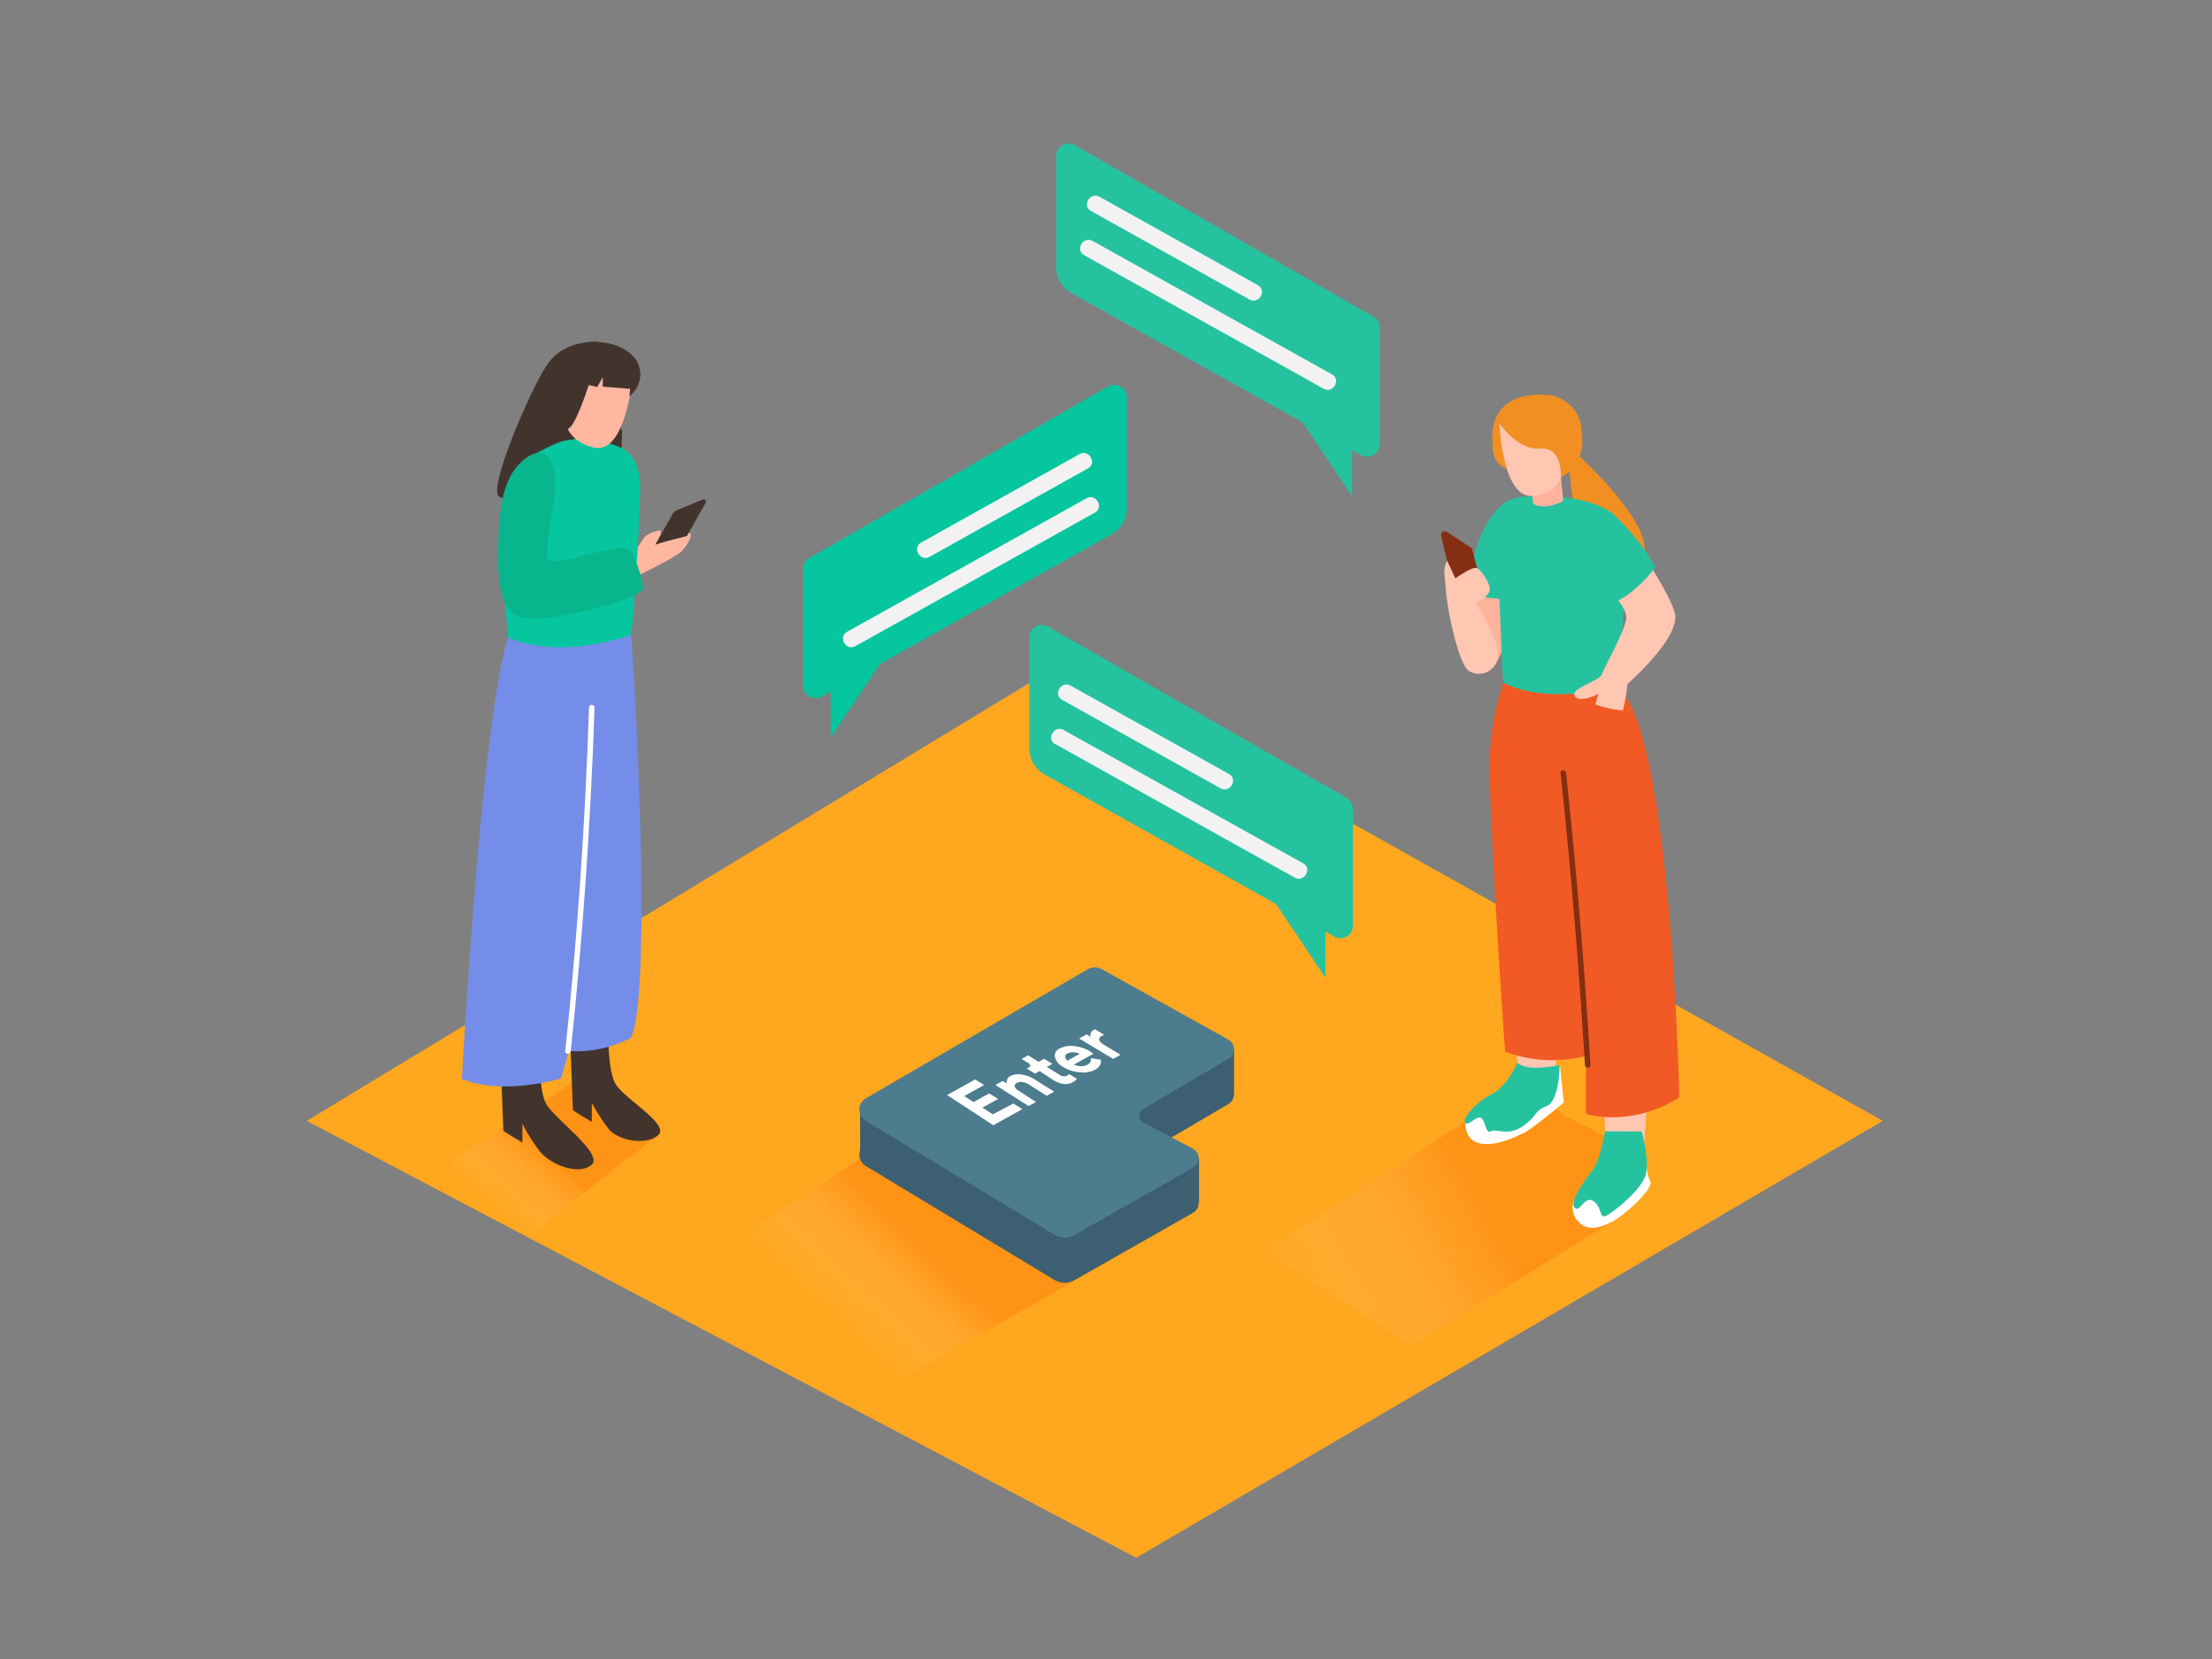 <svg id="Layer_1" data-name="Layer 1" xmlns="http://www.w3.org/2000/svg" xmlns:xlink="http://www.w3.org/1999/xlink" viewBox="0 0 400 300"><rect x="0" y="0" width="400" height="300" fill="#808080" stroke="none"/><defs><linearGradient id="linear-gradient" x1="154.39" y1="241.04" x2="168.05" y2="226.73" gradientUnits="userSpaceOnUse"><stop offset="0" stop-color="#fff" stop-opacity="0"/><stop offset="1" stop-color="#ff6a00"/></linearGradient><linearGradient id="linear-gradient-2" x1="89.59" y1="218.43" x2="98.52" y2="208.32" xlink:href="#linear-gradient"/><linearGradient id="linear-gradient-3" x1="231.62" y1="238.1" x2="268.56" y2="217.95" xlink:href="#linear-gradient"/></defs><title>61-70</title><polygon points="55.47 202.69 192.47 119.69 340.47 202.69 205.47 281.69 55.47 202.69" fill="#ffa71f"/><path d="M215.85,219.28c-6.92-3.63-45.06-6.69-51.43-11.22-1.37-1,3-4.73,2.91-6.08L124.91,229.3l37.5,20.49Z" opacity="0.32" fill="url(#linear-gradient)"/><path d="M108.2,197.82a4.93,4.93,0,0,1-2.14-3.63L76.39,213.24l19.07,10.52h0c.08-.36,23.54-18.5,23.54-18.5C112.08,201.63,114.56,202.35,108.2,197.82Z" opacity="0.32" fill="url(#linear-gradient-2)"/><path d="M293.86,207.67a.67.67,0,0,1,0-.73c.14-.25-3.62-1-3.48-1.26.18-.62-2.24-.75-2.07-1.37-6.34-2.81-7.64-3.78-12.46-8.44l-47.35,30.4,26.82,17,36.24-22.37C291.66,220.43,301.54,216.14,293.86,207.67Z" opacity="0.32" fill="url(#linear-gradient-3)"/><path d="M200.24,77.35q-24,12.11-47.05,25.83a.5.5,0,0,0,.5.86q23.08-13.71,47.05-25.83C201.32,77.92,200.82,77.06,200.24,77.35Z" fill="#f7931e"/><path d="M193.06,85.92a5.56,5.56,0,0,0-4.69,6.19c.08.63,1.08.64,1,0A4.58,4.58,0,0,1,192.68,87a20.42,20.42,0,0,1-1.81,8.1c-.26.58.6,1.09.86.5a21.68,21.68,0,0,0,2-9.24A.51.51,0,0,0,193.06,85.92Z" fill="#f7931e"/><path d="M192.31,97c-.35-.54-1.21,0-.86.5a1,1,0,0,1-1.59,1.17c-.42-.49-1.12.22-.71.71A2,2,0,0,0,192.31,97Z" fill="#f7931e"/><path d="M156.69,206.7l40-23.26a2.63,2.63,0,0,1,2.6,0l22.84,12.73a2,2,0,0,1,0,3.48l-15.44,9.07a1.38,1.38,0,0,0,.05,2.41l9,4.78a1.94,1.94,0,0,1,0,3.4l-21.42,12.17a3.56,3.56,0,0,1-3.6,0l-34.17-20.64A2.36,2.36,0,0,1,156.69,206.7Z" fill="#3c6071"/><path d="M155.52,208.51c.06-.28,0-8.18,0-8.18l7.85,4.09Z" fill="#3c6071"/><polygon points="216.82 217.47 216.82 209.32 209.65 213.79 216.82 217.47" fill="#3c6071"/><polygon points="223.16 197.56 223.16 189.57 215.41 193.86 218.38 196.53 223.16 197.56" fill="#3c6071"/><path d="M156.69,198.54l40-23.26a2.63,2.63,0,0,1,2.6,0L222.13,188a2,2,0,0,1,0,3.48l-15.44,9.07a1.38,1.38,0,0,0,.05,2.41l9,4.78a1.94,1.94,0,0,1,0,3.4l-21.42,12.17a3.56,3.56,0,0,1-3.6,0l-34.17-20.64A2.36,2.36,0,0,1,156.69,198.54Z" fill="#4d7c8e"/><path d="M183.25,199.56l1.63,1-5.26,2.92-8.35-5.46,5.06-2.82,1.63,1-3.59,2,1.68,1.09,2.82-1.57,1.62,1-2.83,1.57,1.86,1.21Z" fill="#fff"/><path d="M182.1,195.93a1.63,1.63,0,0,1-.07-.24,1.16,1.16,0,0,1,.61-1.07,3.31,3.31,0,0,1,2.06-.31,6,6,0,0,1,2.44.91l3.49,2.19-1.35.75L186,196.08a2.67,2.67,0,0,0-1.15-.41,1.67,1.67,0,0,0-1,.17q-.45.25-.36.63a1.59,1.59,0,0,0,.77.81l3.09,2L186,200,180,196.21l1.33-.74Z" fill="#fff"/><path d="M184.73,191.49l1.18-.66,1.91,1.18,1-.55,1.48.92-1,.55,2.4,1.49a1.43,1.43,0,0,0,.65.2,1.08,1.08,0,0,0,.62-.11,1,1,0,0,0,.22-.16.59.59,0,0,0,.12-.15l0,0,1.42.88a1.9,1.9,0,0,1-.72.61q-1.55.86-3.64-.44L188,193.68l-.84.47-1.47-.92.44-.25a.29.29,0,0,0,.16-.35.87.87,0,0,0-.42-.45Z" fill="#fff"/><path d="M194.19,192.52a3.21,3.21,0,0,0,1.26.28,2.33,2.33,0,0,0,1.21-.28,1.18,1.18,0,0,0,.52-.5.69.69,0,0,0,.08-.48l0-.19,1.82.29,0,.12a1.37,1.37,0,0,1,0,.3,1.53,1.53,0,0,1-.1.43,1.57,1.57,0,0,1-.33.48,2.57,2.57,0,0,1-.63.48,4.79,4.79,0,0,1-2.77.45,6.71,6.71,0,0,1-3-.95,2.84,2.84,0,0,1-1.48-1.79,1.4,1.4,0,0,1,.85-1.56,4.42,4.42,0,0,1,2.6-.43,6.67,6.67,0,0,1,2.88.94l.63.44Zm-1.56-1.45a1.11,1.11,0,0,0,.39.73l2.24-1.24a3.22,3.22,0,0,0-1.17-.28,1.9,1.9,0,0,0-1,.21A.66.66,0,0,0,192.63,191.07Z" fill="#fff"/><path d="M199.7,187.14a2.11,2.11,0,0,0-.51.21q-.53.29-.41.72t.91.9l2.95,1.77-1.35.75-6.14-3.7,1.33-.74.75.45q0-.08-.06-.23a1,1,0,0,1,.1-.48,1.12,1.12,0,0,1,.53-.56l.2-.11Z" fill="#fff"/><path d="M114.13,101s2.1-3.75,2.68-4.08a6,6,0,0,1,2.46-1c.51.12,0,1.42,0,1.42s5-1.28,5.51-.9-.51,2.13-1.45,3.18-7.56,4.28-7.56,4.28Z" fill="#ffb7a2"/><path d="M124.22,96.92l3.39-6a.42.42,0,0,0-.52-.59l-4.67,1.91a1.61,1.61,0,0,0-.79.7l-3.15,5.57,0,0C120.37,97.84,122.32,97.47,124.22,96.92Z" fill="#42342d"/><path d="M108.17,61.83s-6.08-.6-9.25,4.15S88.29,88.27,90.21,89.74s12.33,3.17,17.42,1.7,4.86-13.35,4.86-13.35" fill="#42342d"/><path d="M110,184.28s-.33,9,1.32,11.74,9.87,7.32,7.7,9.25-7.29,1-9-1.16a42.66,42.66,0,0,1-3-4.65l0,3.41s-3.42-2-3.42-2.17-.79-20.34-.79-20.34" fill="#42342d"/><path d="M97.53,188.07s-.33,9,1.33,11.7,10.32,8.94,8.13,10.86-7.3.15-9.42-2.48a31.07,31.07,0,0,1-3.1-4.95l0,3.4s-3.45-2-3.45-2.17-.79-20.28-.79-20.28" fill="#42342d"/><path d="M113.85,112.16c.44,1.13,4.46,67.13.22,75.53a21.35,21.35,0,0,1-11.21,2.37L101.47,195s-10.42,3.23-17.94.09c0,0,3.6-68.74,8.92-81.48" fill="#748de8"/><path d="M115.37,98.27q.14-2.72.23-5.45c.1-3.25.76-7.76-1.51-10.47-1.5-1.8-4-2.07-6-2.8a8,8,0,0,0-2.81-.45,9.28,9.28,0,0,0-1.84.41c-2.25,0-5.22,1.87-7.29,2.87-1,.5-1.58,3.69-2.45,4.44-1.88,4.51-2.31,4.84-2.4,9.77a1,1,0,0,0-.13.25c-.48,1.52-.22,6.87.17,11.93,0,.1,0,.2,0,.3l0-.06c.18,2.31.39,4.55.56,6.32,7,2.8,14.86,1.83,22-.43.55-.17.81-7.94.9-8.84C115,103.47,115.24,100.87,115.37,98.27Z" fill="#05c69f"/><path d="M114.24,68c.3.16-1.14,14.26-6.81,12.94s-5.63-6-5.5-7.22,2.79-4.17,3.67-5.32S113,67.29,114.24,68Z" fill="#ffb7a2"/><path d="M115.63,66.5c-.73-3.55-7-6.26-12.8-3.53-3.61,1.7-7.16,11.52-3.16,13.51s3,1,3,1a4.84,4.84,0,0,1-.15-.74.66.66,0,0,1-.05-.31c0-.09,0-.18,0-.26s0-.13,0-.19a12.38,12.38,0,0,1,3-7.16c1.77-1.77,4.18-1.66,6.48-1.33a7.25,7.25,0,0,1,2.23.46l-.36,3.66A4.86,4.86,0,0,0,115.63,66.5Z" fill="#42342d"/><path d="M114.27,70.34,109,69.92V68.18L108,70l-1.53-.38s-2.6,8.06-3.81,7.88-1.74-4.16-1.28-6.24,2.95-6.09,7.11-6.11S115.22,66.53,114.27,70.34Z" fill="#42342d"/><path d="M106.79,100.15a49.65,49.65,0,0,1-6.16,1.38c-.67,0-1.47-.17-1.7-.8a1.79,1.79,0,0,1,0-.73,67.14,67.14,0,0,1,1.06-8.39c.38-2.48.81-5.87-.42-8.19-1.84-3.44-5.45-.19-6.81,1.91-2.24,3.49-2.48,8.41-2.64,12.43-.54,13.64,2.79,14.22,7.39,14.08s18.63-3.58,18.75-5.45c.08-1.19-1-4.57-2.14-6.79C113.57,98.64,110.11,99.34,106.79,100.15Z" fill="#08b58c"/><path d="M106.51,127.94q-1,31.14-4.3,62.14c-.07.64.93.63,1,0q3.27-31,4.3-62.14C107.53,127.3,106.53,127.3,106.51,127.94Z" fill="#fff"/><path d="M270.44,120.11c0,.06,3.8-6.53,3.22-12.41s-8-1.65-8-1.65" fill="#ffb39c"/><path d="M272.63,90.56s-6.36,3.05-7,17c0,0,6.67,1.3,9.56.59" fill="#25c2a0"/><path d="M284.7,152s2.14,17.55,3.35,22,2.29,32.68,2.29,32.68,3.77,2.69,7,0c0,0,1.7-22.84.81-28.94s0-30.14,0-30.14" fill="#ffc6b2"/><path d="M272.35,147s-.43,12.94,0,17.21,2.28,31.29,2.28,31.29a4.8,4.8,0,0,0,6.26,0s2.07-13.37,1.82-15.93-.68-34.85-.68-34.85" fill="#ffc6b2"/><path d="M285.6,82.48c0,.07,15.63,14.15,10.93,19.21s-10.93-1.83-10.93-1.83l-2-16" fill="#f18f22"/><path d="M284.7,216.84a3.67,3.67,0,0,0,.7,4.07c1.8,1.92,4.16,1,6.15,0s7.63-6,6.85-7.31-1.07-6.83-1.07-6.83" fill="#fff"/><path d="M290.25,204.58s-.91,5.2-2.2,6.89-4.34,5.82-3.35,6.89,1.73-2.14,3.35-1.22,1.11,3.22,2.29,2.76,6.69-4.84,7.3-7.62-.77-7.68-.77-7.68" fill="#25c2a0"/><path d="M265,203.08s-.22,3.1,2.59,3.69,6.3-1.12,7.87-1.84,7.31-5.55,7.31-5.55l-.68-6.75" fill="#fff"/><path d="M274.39,192.15s-1.68,4.18-4.72,5.75-5.4,4.61-4.72,5.17,2.14-1.46,2.92-.9.78,3,1.74,2.41,3,1,5.79-.95,1.91-2.7,4.27-3.6,2.36-7.42,2.36-7.42S276.08,193.94,274.39,192.15Z" fill="#25c2a0"/><path d="M271.82,123.47a47.64,47.64,0,0,0-2.41,13c-.44,7.84,2.75,53.71,2.75,53.71a24.49,24.49,0,0,0,14.62.77v10.48s8.07,2.62,16.89-3c0,0-1.41-65.85-11-74.08" fill="#f15a24"/><path d="M293.35,95.59c-1.28-4.49-8.5-6.09-16.68-5.86a10.09,10.09,0,0,0-4,.84c-2.85,4.13-2.22,9.78-1.78,14.52.49,5.33.58,14.83,1,18.38,7.35,3.8,18.88,1.29,20.86.87C292.67,124.34,294.64,100.08,293.35,95.59Z" fill="#25c2a0"/><path d="M282.28,86.34l.41,4.23s-2.89,1.79-5.43.58l-.35-2.65" fill="#ffb39c"/><path d="M276,85.1c-6.61.77-6.09-4.58-6.09-4.58-1.06-11.16,10.87-9,10.87-9s9,2.11,3.43,13.27" fill="#f18f22"/><path d="M271.14,76.56s.49,13.77,6.16,13.12,5.35-5.35,5.35-5.35.81-8.59-3.89-10.21S271.14,76.56,271.14,76.56Z" fill="#ffc6b2"/><path d="M271.14,76.56s3.28,4.91,7.36,4.55,3.78,5.23,3.78,5.23a7.51,7.51,0,0,0,3.85-7.11c0-3-4.25-8-8.18-7.76S270.23,73.77,271.14,76.56Z" fill="#f18f22"/><path d="M288.47,127.37a18.17,18.17,0,0,0,5,1.09,30.59,30.59,0,0,0,.83-4.78s9.65-8.4,8.56-12.78-9.46-16.24-9.57-16.22c-3.49.44-4.75,8-4.13,9.41s5,5.42,4.93,7.57S289.91,121,289.64,122s-5.54,2.52-4.94,3.75c.77,1.59,4.35-.26,4.35-.26S288.79,126.31,288.47,127.37Z" fill="#ffc6b2"/><path d="M291.11,92.4a43.12,43.12,0,0,1,8.28,10.14s-3.89,5.21-7.84,6.47,0-.59,0-.59-4-2.78-4.71-5.24S291.11,92.4,291.11,92.4Z" fill="#25c2a0"/><path d="M260.59,96.92a.7.7,0,0,1,1.06-.75c1.82,1.2,4.56,3,4.53,3s2.27,8.54,2.27,8.54l-6.11-3.62Z" fill="#842e13"/><path d="M266.3,109.45s3-1.56,3.1-2.76-1.52-3.54-2.3-3.95-3.92,1.84-3.92,1.84l-1.5-3.19a4.65,4.65,0,0,0-.49,2.13c.1,1,.49,8.07,1.56,9s4.19.78,4.38,0S266.3,109.45,266.3,109.45Z" fill="#ffc6b2"/><path d="M262,110.66s1.68,9.35,3.64,10.68a3.44,3.44,0,0,0,5.16-3.67c-.55-3.67-4.38-9.27-4.38-9.27" fill="#ffc6b2"/><path d="M283.2,139.77c-.07-.63-1.07-.64-1,0q2.8,26.36,4.41,52.82c0,.64,1,.64,1,0Q286,166.13,283.2,139.77Z" fill="#842e13"/><path d="M248.36,57.26l-54-31a2.27,2.27,0,0,0-3.4,2v20A5.45,5.45,0,0,0,193.75,53L246.12,82.3a2.27,2.27,0,0,0,3.38-2V59.23A2.27,2.27,0,0,0,248.36,57.26Z" fill="#25c2a0"/><polyline points="244.51 78.05 244.51 89.75 234.75 75.19" fill="#25c2a0"/><line x1="198.06" y1="36.86" x2="226.72" y2="52.84" fill="#25c2a0"/><path d="M197.3,38.16l28.66,16c1.69.94,3.2-1.65,1.51-2.59l-28.66-16c-1.69-.94-3.2,1.65-1.51,2.59Z" fill="#f2f2f2"/><line x1="196.81" y1="44.85" x2="240.13" y2="69.01" fill="#25c2a0"/><path d="M196.05,46.15,239.37,70.3c1.69.94,3.2-1.65,1.51-2.59L197.57,43.56c-1.69-.94-3.2,1.65-1.51,2.59Z" fill="#f2f2f2"/><path d="M243.52,144.3l-54-31a2.27,2.27,0,0,0-3.4,2v20a5.45,5.45,0,0,0,2.79,4.76l52.37,29.31a2.27,2.27,0,0,0,3.38-2V146.27A2.27,2.27,0,0,0,243.52,144.3Z" fill="#25c2a0"/><polyline points="239.67 165.09 239.67 176.79 229.91 162.24" fill="#25c2a0"/><line x1="192.83" y1="125.27" x2="221.49" y2="141.25" fill="#25c2a0"/><path d="M192.07,126.56l28.66,16c1.69.94,3.2-1.65,1.51-2.59l-28.66-16c-1.69-.94-3.2,1.65-1.51,2.59Z" fill="#f2f2f2"/><line x1="191.58" y1="133.26" x2="234.89" y2="157.41" fill="#25c2a0"/><path d="M190.82,134.55l43.32,24.16c1.69.94,3.2-1.65,1.51-2.59L192.33,132c-1.69-.94-3.2,1.65-1.51,2.59Z" fill="#f2f2f2"/><path d="M146.36,100.9l54-31a2.27,2.27,0,0,1,3.4,2v20A5.45,5.45,0,0,1,201,96.63L148.6,125.94a2.27,2.27,0,0,1-3.38-2V102.87A2.27,2.27,0,0,1,146.36,100.9Z" fill="#05c69f"/><polyline points="150.21 121.69 150.21 133.38 159.97 118.83" fill="#05c69f"/><line x1="195.99" y1="83.41" x2="167.33" y2="99.39" fill="#25c2a0"/><path d="M195.23,82.11l-28.66,16c-1.69.94-.18,3.53,1.51,2.59l28.66-16c1.69-.94.18-3.53-1.51-2.59Z" fill="#f2f2f2"/><line x1="197.24" y1="91.4" x2="153.92" y2="115.56" fill="#25c2a0"/><path d="M196.48,90.1l-43.32,24.16c-1.69.94-.18,3.53,1.51,2.59L198,92.69c1.69-.94.18-3.53-1.51-2.59Z" fill="#f2f2f2"/></svg>